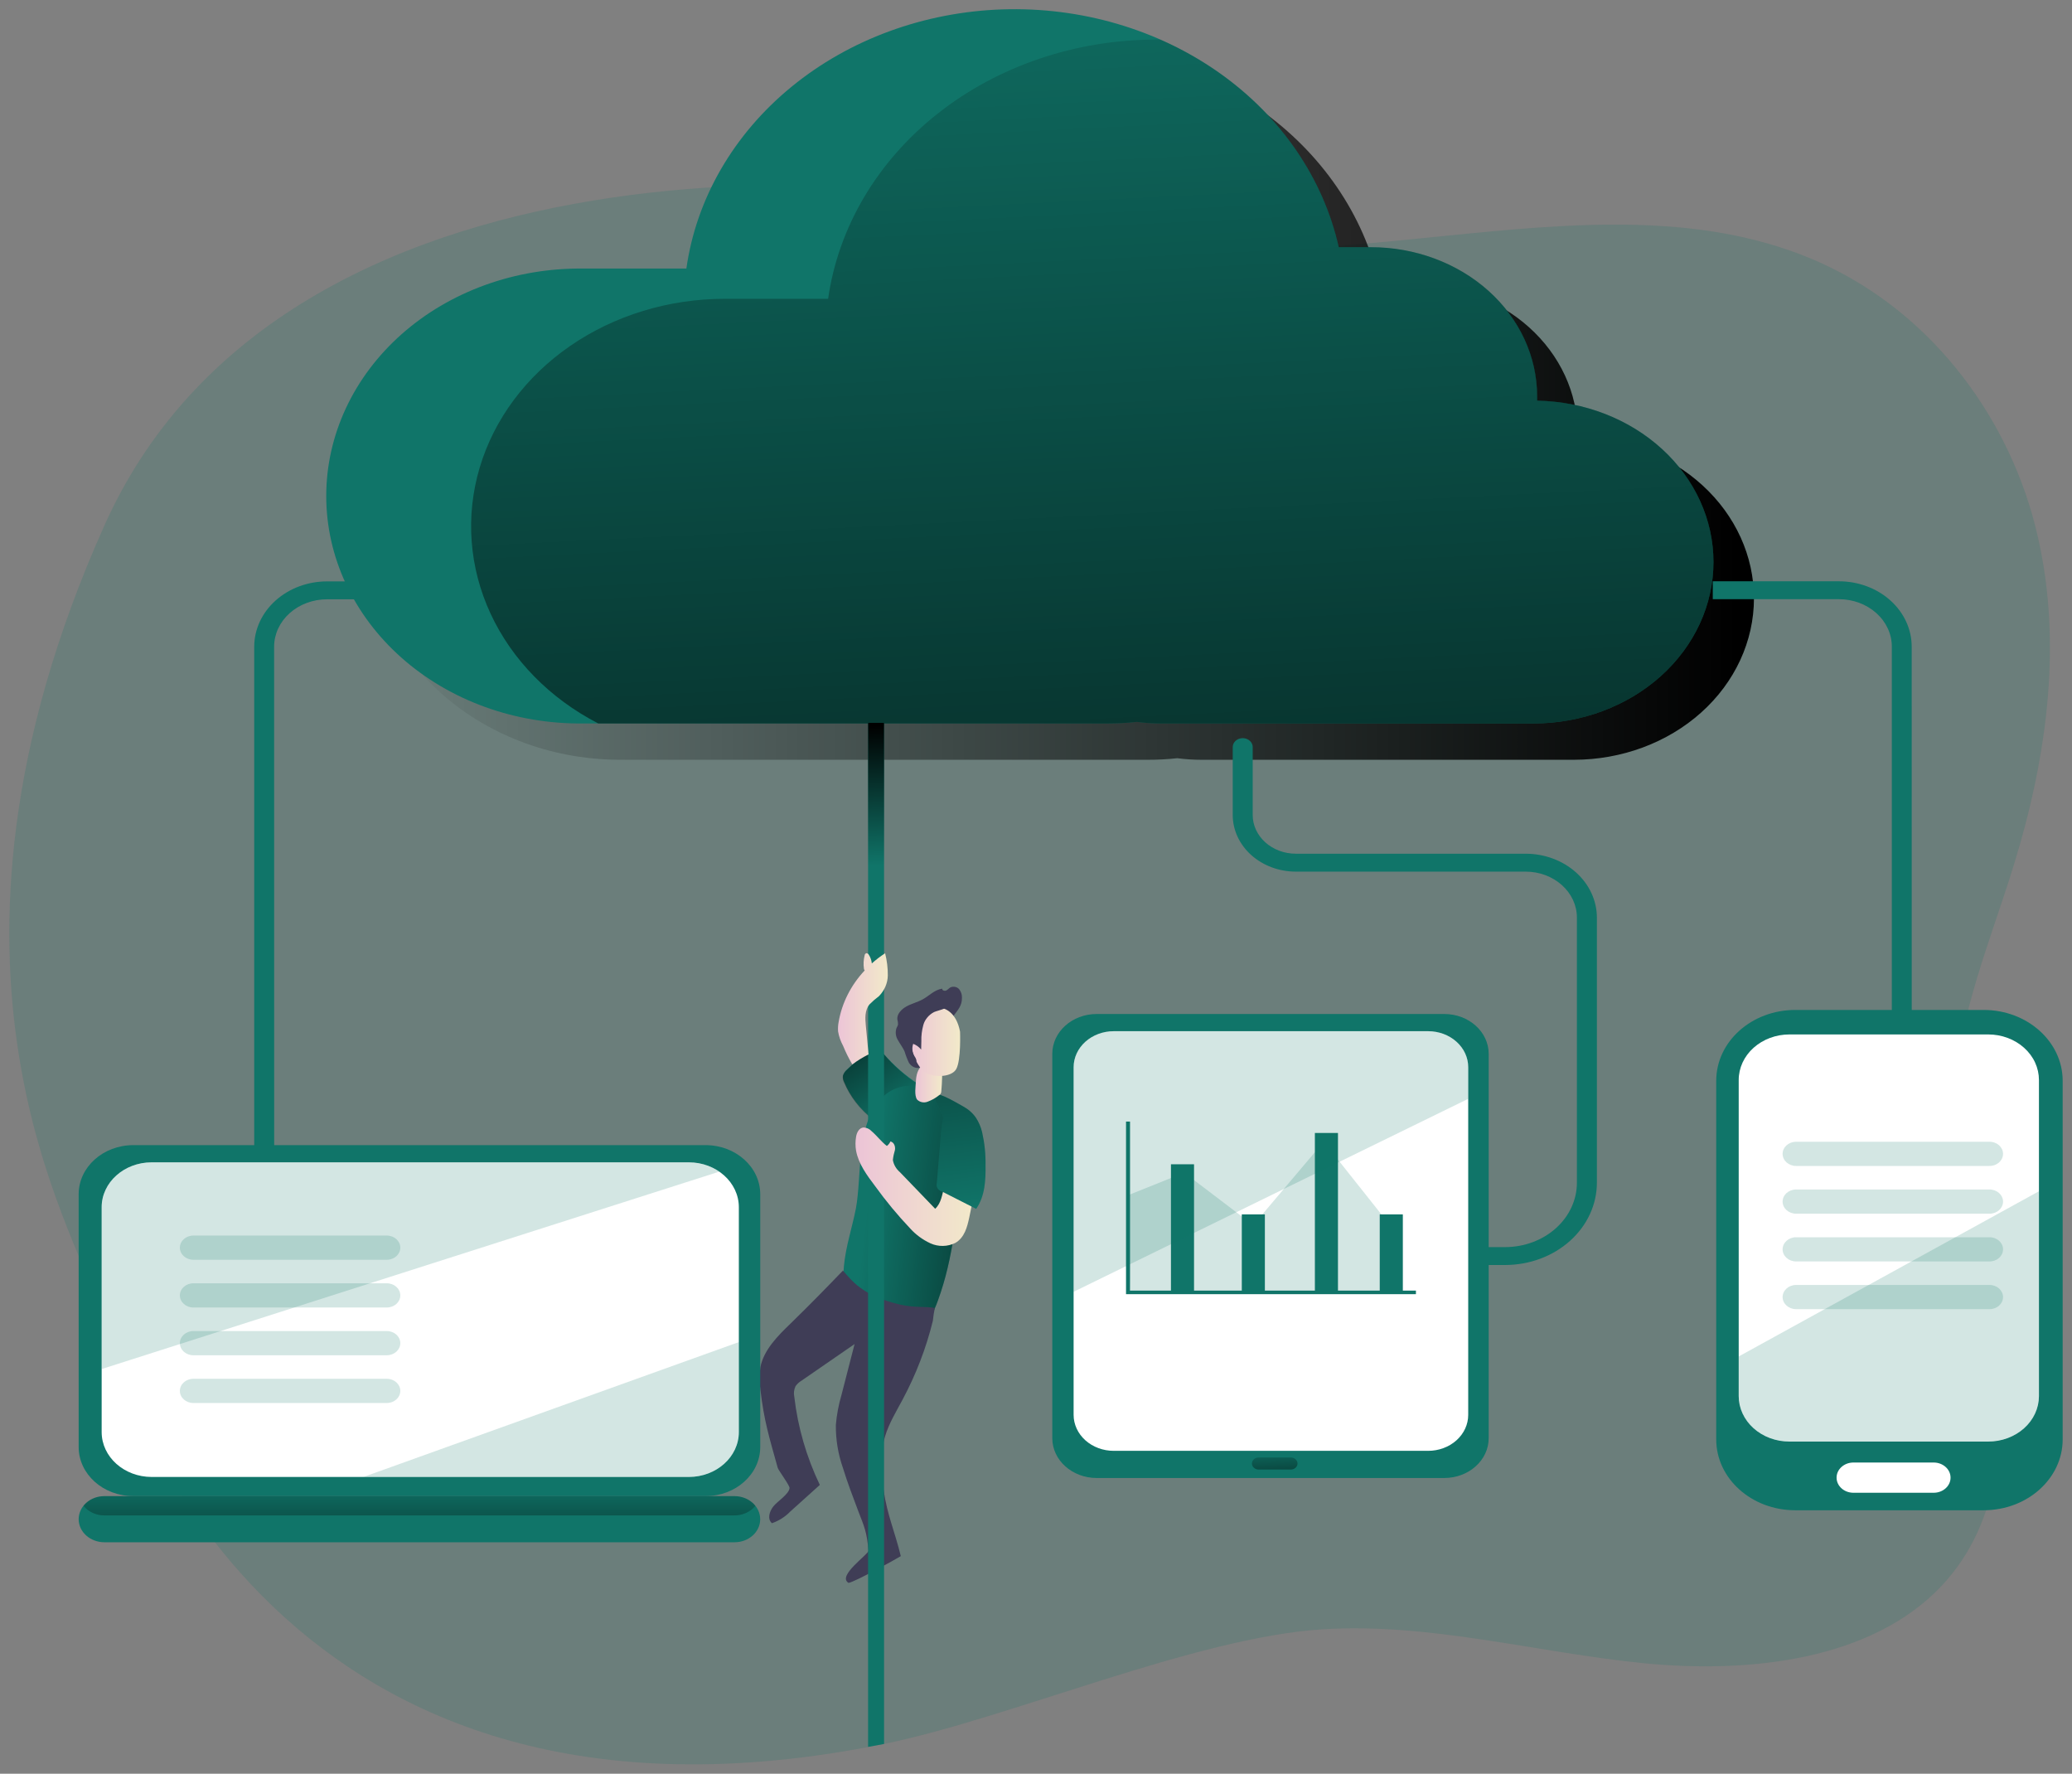 <svg width="111" height="95" viewBox="0 0 111 95" fill="none" xmlns="http://www.w3.org/2000/svg">
<rect x="0" y="0" width="111" height="95" fill="#808080" stroke="none"/>
<path opacity="0.18" d="M5.599 28.133C-5.109 52.025 4.23 66.054 5.126 69.691C6.482 75.213 15.099 99.955 47.361 93.405C54.029 92.051 64.031 87.692 70.852 87.266C76.614 86.904 82.28 88.503 88.02 89.078C93.76 89.652 100.265 88.904 103.999 84.955C107.28 81.484 107.539 76.464 106.803 71.961C106.066 67.457 104.5 63.014 104.729 58.474C104.947 54.337 106.624 50.395 107.86 46.405C109.704 40.453 110.565 34.114 109.011 28.098C107.457 22.081 103.219 16.419 96.962 13.829C84.839 8.813 69.797 16.38 57.461 11.774C50.703 9.253 15.662 5.676 5.599 28.133Z" fill="#107569"/>
<path d="M51.533 53.438C51.54 53.279 51.489 53.121 51.389 52.989C51.337 52.925 51.261 52.879 51.175 52.86C51.089 52.841 50.998 52.849 50.918 52.883C50.833 52.928 50.777 53.012 50.687 53.053C50.598 53.094 50.45 53.038 50.48 52.952C50.072 53.008 49.787 53.327 49.438 53.522C49.161 53.675 48.839 53.753 48.566 53.901C48.294 54.05 48.038 54.314 48.073 54.603C48.099 54.694 48.111 54.787 48.108 54.881C48.088 54.945 48.06 55.007 48.025 55.066C47.99 55.174 47.978 55.287 47.992 55.398C48.006 55.51 48.045 55.618 48.106 55.715C48.215 55.911 48.365 56.106 48.455 56.302C48.518 56.515 48.598 56.724 48.695 56.927C48.817 57.123 49.085 57.267 49.307 57.172C49.122 56.917 49.237 56.585 49.37 56.298C49.589 55.848 49.839 55.383 50.303 55.125C50.491 55.047 50.663 54.94 50.809 54.808C50.901 54.688 50.986 54.562 51.062 54.433C51.304 54.105 51.542 53.876 51.533 53.438Z" fill="#3F3D56"/>
<path d="M47.354 56.455C47.297 56.377 47.222 56.311 47.136 56.259C46.868 56.12 46.539 56.302 46.303 56.482C45.98 56.731 45.673 56.996 45.383 57.275C45.278 57.364 45.202 57.477 45.163 57.602C45.148 57.722 45.17 57.844 45.227 57.954C45.547 58.725 46.076 59.412 46.766 59.955C46.868 60.05 47.002 60.115 47.147 60.139C47.289 60.139 47.429 60.102 47.548 60.033L49.255 59.252C49.565 59.109 49.933 58.894 49.798 58.528C49.709 58.292 49.427 58.212 49.216 58.077C48.512 57.619 47.885 57.072 47.354 56.455Z" fill="#107569"/>
<path d="M47.354 56.472C47.297 56.395 47.223 56.328 47.136 56.277C46.868 56.138 46.539 56.318 46.303 56.498C45.98 56.746 45.672 57.01 45.381 57.289C45.272 57.379 45.193 57.494 45.153 57.621C45.138 57.742 45.159 57.865 45.216 57.975C45.537 58.745 46.066 59.432 46.755 59.975C46.858 60.071 46.991 60.135 47.136 60.16C47.279 60.159 47.417 60.122 47.537 60.053L49.244 59.271C49.554 59.129 49.922 58.913 49.787 58.548C49.698 58.313 49.417 58.233 49.205 58.096C48.504 57.638 47.881 57.09 47.354 56.472Z" fill="url(#paint0_linear_71_4874)"/>
<path d="M51.4 60.164C51.607 60.936 51.544 61.742 51.479 62.533C51.285 64.938 51.084 67.369 50.245 69.658C50.027 70.266 49.726 70.893 49.155 71.265C48.211 71.869 46.792 71.537 46.044 70.743C45.296 69.949 45.113 68.835 45.211 67.799C45.309 66.763 45.647 65.76 45.85 64.736C46.175 63.012 45.85 60.303 47.173 58.872C48.586 57.332 50.964 58.522 51.4 60.164Z" fill="#107569"/>
<path d="M51.4 60.164C51.607 60.936 51.544 61.742 51.479 62.533C51.285 64.938 51.084 67.369 50.245 69.658C50.027 70.266 49.726 70.893 49.155 71.265C48.211 71.869 46.792 71.537 46.044 70.743C45.296 69.949 45.113 68.835 45.211 67.799C45.309 66.763 45.647 65.76 45.85 64.736C46.175 63.012 45.85 60.303 47.173 58.872C48.586 57.332 50.964 58.522 51.4 60.164Z" fill="url(#paint1_linear_71_4874)"/>
<path d="M50.08 70.057C50.032 70.283 49.997 70.512 49.975 70.741C49.616 72.207 49.068 73.63 48.342 74.983C48.004 75.616 47.623 76.24 47.418 76.918C47.132 77.854 47.2 78.849 47.337 79.813C47.527 81.14 47.941 82.039 48.257 83.347C48 83.507 45.77 84.744 45.456 84.78C44.824 84.4 46.546 83.247 46.526 83.05C46.434 82.037 46.308 81.785 45.97 80.913C45.687 80.161 45.399 79.408 45.164 78.644C44.899 77.891 44.769 77.105 44.778 76.316C44.824 75.773 44.926 75.235 45.081 74.709L45.781 71.988L42.947 73.943C42.814 74.022 42.702 74.125 42.617 74.246C42.533 74.425 42.51 74.624 42.552 74.815C42.74 76.44 43.2 78.031 43.919 79.533L42.33 80.964C42.066 81.238 41.731 81.451 41.355 81.584C41.094 81.357 41.218 80.956 41.425 80.688C41.632 80.421 42.271 80.026 42.297 79.701C42.31 79.559 41.704 78.757 41.665 78.62C41.207 76.971 40.934 76.124 40.736 74.433C40.674 74.031 40.674 73.622 40.736 73.22C40.921 72.299 41.658 71.556 42.367 70.874C43.435 69.832 44.248 68.998 45.157 68.053C45.593 68.532 46.156 69.398 48.231 69.877C49.055 70.059 49.585 69.955 50.08 70.057Z" fill="#3F3D56"/>
<path d="M93.962 32.048C93.961 34.341 92.945 36.539 91.137 38.161C89.329 39.782 86.877 40.693 84.32 40.694H64.377C63.94 40.695 63.503 40.667 63.069 40.61C62.547 40.667 62.02 40.695 61.493 40.694H33.407C31.608 40.714 29.822 40.414 28.154 39.811C26.486 39.208 24.967 38.314 23.687 37.181C22.407 36.048 21.391 34.698 20.697 33.209C20.004 31.721 19.646 30.125 19.646 28.512C19.646 26.899 20.004 25.302 20.697 23.814C21.391 22.325 22.407 20.975 23.687 19.842C24.967 18.709 26.486 17.815 28.154 17.212C29.822 16.609 31.608 16.309 33.407 16.329H38.939C39.471 12.592 41.465 9.147 44.567 6.606C47.668 4.066 51.676 2.596 55.874 2.458C60.072 2.321 64.188 3.525 67.488 5.856C70.788 8.187 73.057 11.494 73.891 15.186H75.609C76.778 15.185 77.936 15.392 79.017 15.793C80.097 16.194 81.079 16.782 81.906 17.523C82.734 18.264 83.39 19.144 83.838 20.113C84.285 21.082 84.516 22.12 84.516 23.168C84.516 23.249 84.516 23.329 84.516 23.405C87.039 23.45 89.442 24.381 91.208 25.997C92.974 27.613 93.963 29.786 93.962 32.048Z" fill="url(#paint2_linear_71_4874)"/>
<path d="M91.793 30.104C91.792 32.396 90.776 34.594 88.968 36.216C87.16 37.837 84.708 38.748 82.151 38.749H62.211C61.773 38.75 61.336 38.722 60.903 38.665C60.38 38.721 59.855 38.75 59.329 38.749H31.238C29.439 38.769 27.653 38.469 25.985 37.866C24.317 37.263 22.798 36.369 21.518 35.236C20.238 34.103 19.222 32.753 18.528 31.265C17.835 29.776 17.477 28.18 17.477 26.567C17.477 24.954 17.835 23.357 18.528 21.869C19.222 20.38 20.238 19.03 21.518 17.897C22.798 16.764 24.317 15.87 25.985 15.267C27.653 14.664 29.439 14.364 31.238 14.384H36.77C37.299 10.646 39.292 7.197 42.394 4.655C45.496 2.112 49.505 0.641 53.705 0.503C57.905 0.366 62.022 1.571 65.323 3.904C68.623 6.238 70.891 9.547 71.722 13.241H73.44C75.801 13.24 78.066 14.081 79.737 15.577C81.407 17.074 82.346 19.104 82.347 21.221C82.347 21.304 82.347 21.384 82.347 21.46C84.87 21.506 87.273 22.436 89.039 24.052C90.805 25.668 91.794 27.841 91.793 30.104Z" fill="#107569"/>
<path d="M91.793 30.103C91.792 32.396 90.776 34.594 88.968 36.215C87.16 37.837 84.708 38.748 82.151 38.749H62.211C61.773 38.75 61.336 38.722 60.903 38.665C60.381 38.721 59.855 38.749 59.329 38.749H32.051C29.456 37.411 27.427 35.342 26.278 32.863C25.13 30.385 24.926 27.636 25.698 25.043C26.471 22.45 28.177 20.158 30.551 18.524C32.925 16.89 35.835 16.004 38.828 16.004H44.364C44.909 12.168 46.996 8.641 50.233 6.085C53.47 3.529 57.636 2.12 61.949 2.12H62.167C64.603 3.194 66.732 4.755 68.39 6.683C70.048 8.61 71.19 10.853 71.729 13.239H73.447C75.808 13.238 78.073 14.079 79.743 15.575C81.414 17.072 82.353 19.102 82.354 21.219C82.354 21.302 82.354 21.382 82.354 21.458C84.876 21.505 87.277 22.437 89.042 24.053C90.807 25.669 91.795 27.841 91.793 30.103Z" fill="url(#paint3_linear_71_4874)"/>
<path d="M14.69 71.812H13.619V34.634C13.621 33.708 14.032 32.819 14.764 32.164C15.495 31.509 16.485 31.14 17.519 31.139H24.277V32.099H17.519C16.767 32.099 16.047 32.367 15.515 32.843C14.984 33.32 14.685 33.966 14.685 34.64L14.69 71.812Z" fill="#107569"/>
<path d="M102.416 71.812H101.348V34.634C101.348 33.96 101.05 33.314 100.518 32.838C99.987 32.361 99.266 32.093 98.514 32.093H91.756V31.134H98.514C99.548 31.135 100.538 31.503 101.269 32.158C102 32.813 102.411 33.702 102.412 34.629L102.416 71.812Z" fill="#107569"/>
<path d="M106.268 54.093H96.173C93.836 54.093 91.941 55.792 91.941 57.887V77.096C91.941 79.191 93.836 80.89 96.173 80.89H106.268C108.605 80.89 110.5 79.191 110.5 77.096V57.887C110.5 55.792 108.605 54.093 106.268 54.093Z" fill="#107569"/>
<path d="M109.229 57.844V74.775C109.229 75.095 109.159 75.412 109.022 75.708C108.886 76.003 108.686 76.272 108.433 76.498C108.181 76.724 107.882 76.903 107.552 77.026C107.223 77.148 106.869 77.211 106.513 77.211H95.864C95.507 77.211 95.153 77.148 94.823 77.026C94.493 76.904 94.194 76.725 93.941 76.498C93.689 76.272 93.489 76.004 93.352 75.708C93.215 75.412 93.145 75.096 93.145 74.775V57.844C93.145 57.198 93.431 56.577 93.941 56.12C94.451 55.663 95.142 55.405 95.864 55.405H106.513C106.87 55.405 107.223 55.468 107.553 55.591C107.883 55.714 108.182 55.894 108.434 56.12C108.687 56.347 108.887 56.615 109.023 56.911C109.159 57.207 109.229 57.524 109.229 57.844Z" fill="white"/>
<path d="M103.589 78.333H99.292C98.793 78.333 98.388 78.696 98.388 79.143C98.388 79.591 98.793 79.953 99.292 79.953H103.589C104.089 79.953 104.494 79.591 104.494 79.143C104.494 78.696 104.089 78.333 103.589 78.333Z" fill="white"/>
<path d="M37.795 61.333H7.146C5.527 61.333 4.214 62.51 4.214 63.962V77.504C4.214 78.956 5.527 80.133 7.146 80.133H37.795C39.414 80.133 40.727 78.956 40.727 77.504V63.962C40.727 62.51 39.414 61.333 37.795 61.333Z" fill="#107569"/>
<path d="M36.897 62.254H8.13C6.648 62.254 5.446 63.331 5.446 64.66V76.701C5.446 78.03 6.648 79.107 8.13 79.107H36.897C38.379 79.107 39.581 78.03 39.581 76.701V64.66C39.581 63.331 38.379 62.254 36.897 62.254Z" fill="white"/>
<path d="M40.725 81.369C40.725 81.531 40.69 81.692 40.621 81.842C40.552 81.992 40.451 82.129 40.322 82.243C40.194 82.358 40.042 82.449 39.875 82.511C39.708 82.573 39.528 82.605 39.347 82.604H5.592C5.227 82.604 4.876 82.474 4.618 82.242C4.36 82.01 4.214 81.696 4.214 81.369C4.214 81.041 4.36 80.727 4.618 80.495C4.876 80.263 5.227 80.133 5.592 80.133H39.347C39.712 80.134 40.062 80.265 40.32 80.496C40.578 80.728 40.724 81.041 40.725 81.369Z" fill="#107569"/>
<path d="M40.465 80.649C40.424 80.704 40.376 80.755 40.324 80.802C40.196 80.917 40.044 81.009 39.876 81.071C39.708 81.133 39.529 81.166 39.347 81.165H5.592C5.373 81.166 5.157 81.119 4.962 81.029C4.767 80.939 4.599 80.809 4.472 80.649C4.598 80.489 4.766 80.358 4.961 80.268C5.156 80.178 5.373 80.132 5.592 80.133H39.347C39.566 80.133 39.782 80.18 39.976 80.269C40.171 80.359 40.339 80.49 40.465 80.649Z" fill="url(#paint4_linear_71_4874)"/>
<path d="M80.634 67.754H63.159C62.865 67.754 62.418 67.539 62.418 67.275C62.418 67.011 62.865 66.795 63.159 66.795H80.634C81.653 66.794 82.63 66.431 83.35 65.785C84.071 65.14 84.476 64.264 84.477 63.35V49.144C84.477 48.492 84.188 47.867 83.673 47.406C83.159 46.945 82.462 46.685 81.735 46.685H69.418C68.522 46.684 67.663 46.364 67.03 45.796C66.397 45.228 66.04 44.458 66.039 43.655V40.047C66.034 39.981 66.045 39.916 66.069 39.854C66.094 39.792 66.133 39.735 66.183 39.687C66.233 39.639 66.294 39.601 66.361 39.575C66.428 39.549 66.501 39.535 66.574 39.535C66.647 39.535 66.72 39.549 66.787 39.575C66.855 39.601 66.915 39.639 66.965 39.687C67.015 39.735 67.054 39.792 67.079 39.854C67.104 39.916 67.114 39.981 67.109 40.047V43.655C67.11 44.204 67.353 44.73 67.786 45.118C68.219 45.506 68.806 45.725 69.418 45.725H81.735C82.746 45.726 83.715 46.087 84.43 46.728C85.144 47.369 85.546 48.237 85.548 49.144V63.35C85.546 64.518 85.028 65.638 84.106 66.463C83.185 67.289 81.936 67.753 80.634 67.754Z" fill="#107569"/>
<path opacity="0.18" d="M106.582 61.153H96.221C95.821 61.153 95.497 61.443 95.497 61.801C95.497 62.159 95.821 62.449 96.221 62.449H106.582C106.982 62.449 107.306 62.159 107.306 61.801C107.306 61.443 106.982 61.153 106.582 61.153Z" fill="#107569"/>
<path opacity="0.18" d="M106.582 63.71H96.221C95.821 63.71 95.497 64 95.497 64.358C95.497 64.716 95.821 65.006 96.221 65.006H106.582C106.982 65.006 107.306 64.716 107.306 64.358C107.306 64 106.982 63.71 106.582 63.71Z" fill="#107569"/>
<path opacity="0.18" d="M106.582 66.267H96.221C95.821 66.267 95.497 66.557 95.497 66.915C95.497 67.273 95.821 67.563 96.221 67.563H106.582C106.982 67.563 107.306 67.273 107.306 66.915C107.306 66.557 106.982 66.267 106.582 66.267Z" fill="#107569"/>
<path opacity="0.18" d="M106.582 68.823H96.221C95.821 68.823 95.497 69.114 95.497 69.472C95.497 69.829 95.821 70.119 96.221 70.119H106.582C106.982 70.119 107.306 69.829 107.306 69.472C107.306 69.114 106.982 68.823 106.582 68.823Z" fill="#107569"/>
<path opacity="0.18" d="M20.721 66.177H10.36C9.96 66.177 9.636 66.467 9.636 66.825C9.636 67.183 9.96 67.473 10.36 67.473H20.721C21.121 67.473 21.445 67.183 21.445 66.825C21.445 66.467 21.121 66.177 20.721 66.177Z" fill="#107569"/>
<path opacity="0.18" d="M20.721 68.734H10.36C9.96 68.734 9.636 69.024 9.636 69.382C9.636 69.74 9.96 70.03 10.36 70.03H20.721C21.121 70.03 21.445 69.74 21.445 69.382C21.445 69.024 21.121 68.734 20.721 68.734Z" fill="#107569"/>
<path opacity="0.18" d="M20.721 71.292H10.36C9.96 71.292 9.636 71.582 9.636 71.94C9.636 72.298 9.96 72.588 10.36 72.588H20.721C21.121 72.588 21.445 72.298 21.445 71.94C21.445 71.582 21.121 71.292 20.721 71.292Z" fill="#107569"/>
<path opacity="0.18" d="M20.721 73.849H10.36C9.96 73.849 9.636 74.139 9.636 74.497C9.636 74.855 9.96 75.145 10.36 75.145H20.721C21.121 75.145 21.445 74.855 21.445 74.497C21.445 74.139 21.121 73.849 20.721 73.849Z" fill="#107569"/>
<path opacity="0.18" d="M38.532 62.754L5.446 73.327V64.662C5.446 64.023 5.729 63.411 6.233 62.959C6.737 62.508 7.42 62.254 8.132 62.254H36.895C37.487 62.253 38.064 62.429 38.532 62.754Z" fill="#107569"/>
<path opacity="0.18" d="M39.58 71.883V76.699C39.58 77.015 39.511 77.328 39.375 77.62C39.24 77.911 39.042 78.177 38.793 78.4C38.544 78.623 38.248 78.8 37.922 78.921C37.596 79.041 37.247 79.103 36.895 79.103H19.481L39.58 71.883Z" fill="#107569"/>
<path d="M77.373 54.31H58.751C57.438 54.31 56.373 55.265 56.373 56.443V77.029C56.373 78.207 57.438 79.162 58.751 79.162H77.373C78.686 79.162 79.751 78.207 79.751 77.029V56.443C79.751 55.265 78.686 54.31 77.373 54.31Z" fill="#107569"/>
<path d="M78.654 57.158V75.78C78.655 76.033 78.599 76.284 78.491 76.518C78.383 76.752 78.225 76.965 78.025 77.144C77.826 77.323 77.589 77.465 77.328 77.561C77.067 77.658 76.787 77.708 76.505 77.707H59.667C59.384 77.708 59.105 77.658 58.843 77.561C58.583 77.465 58.345 77.323 58.145 77.144C57.946 76.965 57.787 76.752 57.679 76.518C57.571 76.284 57.515 76.033 57.515 75.78V57.158C57.516 56.647 57.743 56.157 58.146 55.795C58.55 55.434 59.096 55.231 59.667 55.231H76.505C76.787 55.231 77.067 55.281 77.328 55.377C77.588 55.474 77.825 55.616 78.025 55.795C78.225 55.974 78.383 56.187 78.491 56.42C78.599 56.654 78.654 56.905 78.654 57.158Z" fill="white"/>
<path opacity="0.18" d="M60.389 64.034L63.443 62.809L67.138 65.618L70.914 61.153L74.689 65.907V69.193H60.537L60.389 64.034Z" fill="#107569"/>
<path d="M69.148 78.063H67.43C67.23 78.063 67.068 78.208 67.068 78.387C67.068 78.565 67.23 78.71 67.43 78.71H69.148C69.347 78.71 69.51 78.565 69.51 78.387C69.51 78.208 69.347 78.063 69.148 78.063Z" fill="url(#paint5_linear_71_4874)"/>
<path d="M75.853 69.316H60.323V60.072H60.537V69.125H75.853V69.316Z" fill="#107569"/>
<path d="M63.966 62.359H62.73V69.193H63.966V62.359Z" fill="#107569"/>
<path d="M71.677 60.682H70.44V69.195H71.677V60.682Z" fill="#107569"/>
<path d="M67.761 65.043H66.525V69.193H67.761V65.043Z" fill="#107569"/>
<path d="M75.152 65.043H73.915V69.193H75.152V65.043Z" fill="#107569"/>
<path opacity="0.18" d="M78.655 57.158V58.853L57.509 69.191V57.158C57.509 56.647 57.736 56.157 58.14 55.795C58.543 55.434 59.09 55.231 59.66 55.231H76.499C76.781 55.23 77.062 55.279 77.323 55.376C77.585 55.472 77.823 55.614 78.023 55.793C78.223 55.972 78.382 56.185 78.49 56.419C78.599 56.653 78.655 56.904 78.655 57.158Z" fill="#107569"/>
<path opacity="0.18" d="M109.229 64.764V74.775C109.229 75.095 109.159 75.412 109.022 75.707C108.886 76.003 108.686 76.272 108.433 76.498C108.181 76.724 107.882 76.903 107.552 77.026C107.223 77.148 106.869 77.211 106.513 77.211H95.864C95.507 77.211 95.153 77.148 94.823 77.026C94.493 76.904 94.194 76.725 93.941 76.498C93.689 76.272 93.489 76.004 93.352 75.708C93.215 75.412 93.145 75.096 93.145 74.775V72.653L109.222 63.808L109.229 64.764Z" fill="#107569"/>
<path d="M47.361 93.406L46.504 93.564V38.71H47.361V93.406Z" fill="#107569"/>
<path d="M47.361 93.406L46.504 93.564V38.71H47.361V93.406Z" fill="url(#paint6_linear_71_4874)"/>
<path d="M46.689 60.583C46.638 60.526 46.574 60.48 46.502 60.446C46.429 60.413 46.35 60.392 46.269 60.387C46.02 60.403 45.896 60.665 45.861 60.888C45.819 61.134 45.819 61.386 45.861 61.632C45.99 62.338 46.447 62.956 46.897 63.55C47.467 64.339 48.094 65.095 48.773 65.811C49.067 66.135 49.431 66.401 49.844 66.593C50.051 66.688 50.282 66.736 50.515 66.732C50.748 66.728 50.977 66.672 51.18 66.57C51.669 66.288 51.817 65.719 51.926 65.202L52.253 63.628C52.301 63.492 52.301 63.346 52.253 63.21C52.189 63.107 52.096 63.021 51.982 62.962C51.847 62.863 51.687 62.796 51.516 62.766C51.047 62.721 50.707 63.157 50.587 63.569C50.467 63.982 50.428 64.437 50.099 64.742L48.215 62.786C48.009 62.612 47.874 62.38 47.832 62.129C47.852 61.946 47.89 61.765 47.945 61.587C47.973 61.406 47.899 61.181 47.701 61.136C47.661 61.23 47.596 61.313 47.511 61.378C47.217 61.157 46.979 60.829 46.689 60.583Z" fill="url(#paint7_linear_71_4874)"/>
<path d="M50.395 60.878L50.188 63.36C50.16 63.453 50.172 63.551 50.222 63.635C50.273 63.72 50.357 63.784 50.458 63.814L52.296 64.748C52.769 64.062 52.808 63.212 52.797 62.403C52.806 61.812 52.745 61.222 52.614 60.643C52.55 60.368 52.437 60.104 52.279 59.861C52.11 59.617 51.878 59.412 51.603 59.263C51.413 59.162 50.295 58.481 50.103 58.626C49.885 58.802 50.58 59.678 50.522 59.928C50.456 60.242 50.414 60.559 50.395 60.878Z" fill="#107569"/>
<path d="M50.395 60.878L50.188 63.36C50.16 63.453 50.172 63.551 50.222 63.635C50.273 63.72 50.357 63.784 50.458 63.814L52.296 64.748C52.769 64.062 52.808 63.212 52.797 62.403C52.806 61.812 52.745 61.222 52.614 60.643C52.55 60.368 52.437 60.104 52.279 59.861C52.11 59.617 51.878 59.412 51.603 59.263C51.413 59.162 50.295 58.481 50.103 58.626C49.885 58.802 50.58 59.678 50.522 59.928C50.456 60.242 50.414 60.559 50.395 60.878Z" fill="url(#paint8_linear_71_4874)"/>
<path d="M47.561 52.252C47.553 52.659 47.385 53.05 47.086 53.356C46.905 53.491 46.736 53.638 46.58 53.796C46.319 54.115 46.347 54.547 46.384 54.941C46.432 55.452 46.482 55.962 46.53 56.474C46.222 56.629 45.93 56.808 45.658 57.01C45.468 56.686 45.303 56.352 45.163 56.009C45.031 55.767 44.941 55.509 44.897 55.242C44.885 55.075 44.895 54.907 44.926 54.742C45.1 53.723 45.583 52.766 46.323 51.976C46.3 51.95 46.285 51.919 46.282 51.886C46.247 51.647 46.26 51.404 46.319 51.169C46.32 51.146 46.328 51.123 46.343 51.104C46.357 51.084 46.376 51.068 46.399 51.057C46.456 51.04 46.513 51.087 46.543 51.134C46.634 51.277 46.689 51.437 46.705 51.601C46.926 51.403 47.164 51.221 47.417 51.056C47.516 51.448 47.565 51.849 47.561 52.252Z" fill="url(#paint9_linear_71_4874)"/>
<path d="M49.124 58.886C49.192 58.96 49.285 59.012 49.389 59.033C49.493 59.055 49.603 59.045 49.7 59.005C49.915 58.925 50.114 58.814 50.288 58.675C50.331 58.65 50.367 58.617 50.395 58.579C50.416 58.538 50.427 58.493 50.428 58.448C50.45 58.194 50.465 57.938 50.471 57.682C50.478 57.426 50.461 57.072 50.219 56.886C50.189 56.86 50.152 56.841 50.112 56.832C50.064 56.827 50.016 56.831 49.97 56.843C49.782 56.876 49.603 56.943 49.445 57.039C49.148 57.234 49.078 57.625 49.065 57.932C49.054 58.188 48.972 58.655 49.124 58.886Z" fill="url(#paint10_linear_71_4874)"/>
<path d="M51.431 55.256C51.431 55.256 51.492 56.769 51.23 57.254C50.969 57.739 49.863 57.741 49.443 57.344C49.022 56.947 48.571 55.833 48.8 54.877C49.028 53.921 51.049 53.229 51.431 55.256Z" fill="url(#paint11_linear_71_4874)"/>
<path d="M50.034 54.208C49.893 54.284 49.77 54.383 49.673 54.502C49.575 54.62 49.504 54.754 49.465 54.896C49.386 55.182 49.349 55.476 49.358 55.77L49.347 56.216C49.239 56.081 49.092 55.974 48.922 55.907C48.846 56.123 48.867 56.357 48.983 56.558C49.028 56.618 49.062 56.684 49.085 56.753C49.098 56.789 49.097 56.828 49.082 56.864C49.068 56.899 49.04 56.929 49.005 56.949C48.885 57 48.769 56.873 48.71 56.765C48.477 56.337 48.235 55.872 48.331 55.397C48.372 55.225 48.439 55.059 48.529 54.902C48.721 54.481 49.039 54.116 49.447 53.847C49.612 53.748 49.8 53.685 49.996 53.661C50.193 53.638 50.393 53.654 50.581 53.71C51.228 53.931 50.241 54.109 50.034 54.208Z" fill="#3F3D56"/>
<defs>
<linearGradient id="paint0_linear_71_4874" x1="48.654" y1="59.777" x2="43.514" y2="52.212" gradientUnits="userSpaceOnUse">
<stop stop-opacity="0"/>
<stop offset="0.99"/>
</linearGradient>
<linearGradient id="paint1_linear_71_4874" x1="46.417" y1="64.683" x2="59.818" y2="66.226" gradientUnits="userSpaceOnUse">
<stop stop-opacity="0"/>
<stop offset="0.99"/>
</linearGradient>
<linearGradient id="paint2_linear_71_4874" x1="19.819" y1="21.57" x2="93.962" y2="21.57" gradientUnits="userSpaceOnUse">
<stop stop-opacity="0"/>
<stop offset="0.99"/>
</linearGradient>
<linearGradient id="paint3_linear_71_4874" x1="56.192" y1="-8.687" x2="60.652" y2="81.696" gradientUnits="userSpaceOnUse">
<stop stop-opacity="0"/>
<stop offset="0.99"/>
</linearGradient>
<linearGradient id="paint4_linear_71_4874" x1="22.47" y1="79.232" x2="22.47" y2="86.435" gradientUnits="userSpaceOnUse">
<stop stop-opacity="0"/>
<stop offset="0.41" stop-opacity="0.41"/>
<stop offset="0.99"/>
</linearGradient>
<linearGradient id="paint5_linear_71_4874" x1="68.219" y1="77.248" x2="68.414" y2="81.25" gradientUnits="userSpaceOnUse">
<stop stop-opacity="0"/>
<stop offset="0.41" stop-opacity="0.41"/>
<stop offset="0.99"/>
</linearGradient>
<linearGradient id="paint6_linear_71_4874" x1="46.16" y1="46.392" x2="45.921" y2="38.81" gradientUnits="userSpaceOnUse">
<stop stop-opacity="0"/>
<stop offset="0.99"/>
</linearGradient>
<linearGradient id="paint7_linear_71_4874" x1="45.833" y1="63.563" x2="52.285" y2="63.563" gradientUnits="userSpaceOnUse">
<stop stop-color="#ECC4D7"/>
<stop offset="0.42" stop-color="#EFD4D1"/>
<stop offset="1" stop-color="#F2EAC9"/>
</linearGradient>
<linearGradient id="paint8_linear_71_4874" x1="51.816" y1="64.93" x2="49.144" y2="41.949" gradientUnits="userSpaceOnUse">
<stop stop-opacity="0"/>
<stop offset="0.99"/>
</linearGradient>
<linearGradient id="paint9_linear_71_4874" x1="44.884" y1="54.031" x2="47.555" y2="54.031" gradientUnits="userSpaceOnUse">
<stop stop-color="#ECC4D7"/>
<stop offset="0.42" stop-color="#EFD4D1"/>
<stop offset="1" stop-color="#F2EAC9"/>
</linearGradient>
<linearGradient id="paint10_linear_71_4874" x1="49.033" y1="57.93" x2="50.474" y2="57.93" gradientUnits="userSpaceOnUse">
<stop stop-color="#ECC4D7"/>
<stop offset="0.42" stop-color="#EFD4D1"/>
<stop offset="1" stop-color="#F2EAC9"/>
</linearGradient>
<linearGradient id="paint11_linear_71_4874" x1="48.741" y1="55.796" x2="51.437" y2="55.796" gradientUnits="userSpaceOnUse">
<stop stop-color="#ECC4D7"/>
<stop offset="0.42" stop-color="#EFD4D1"/>
<stop offset="1" stop-color="#F2EAC9"/>
</linearGradient>
</defs>
</svg>

